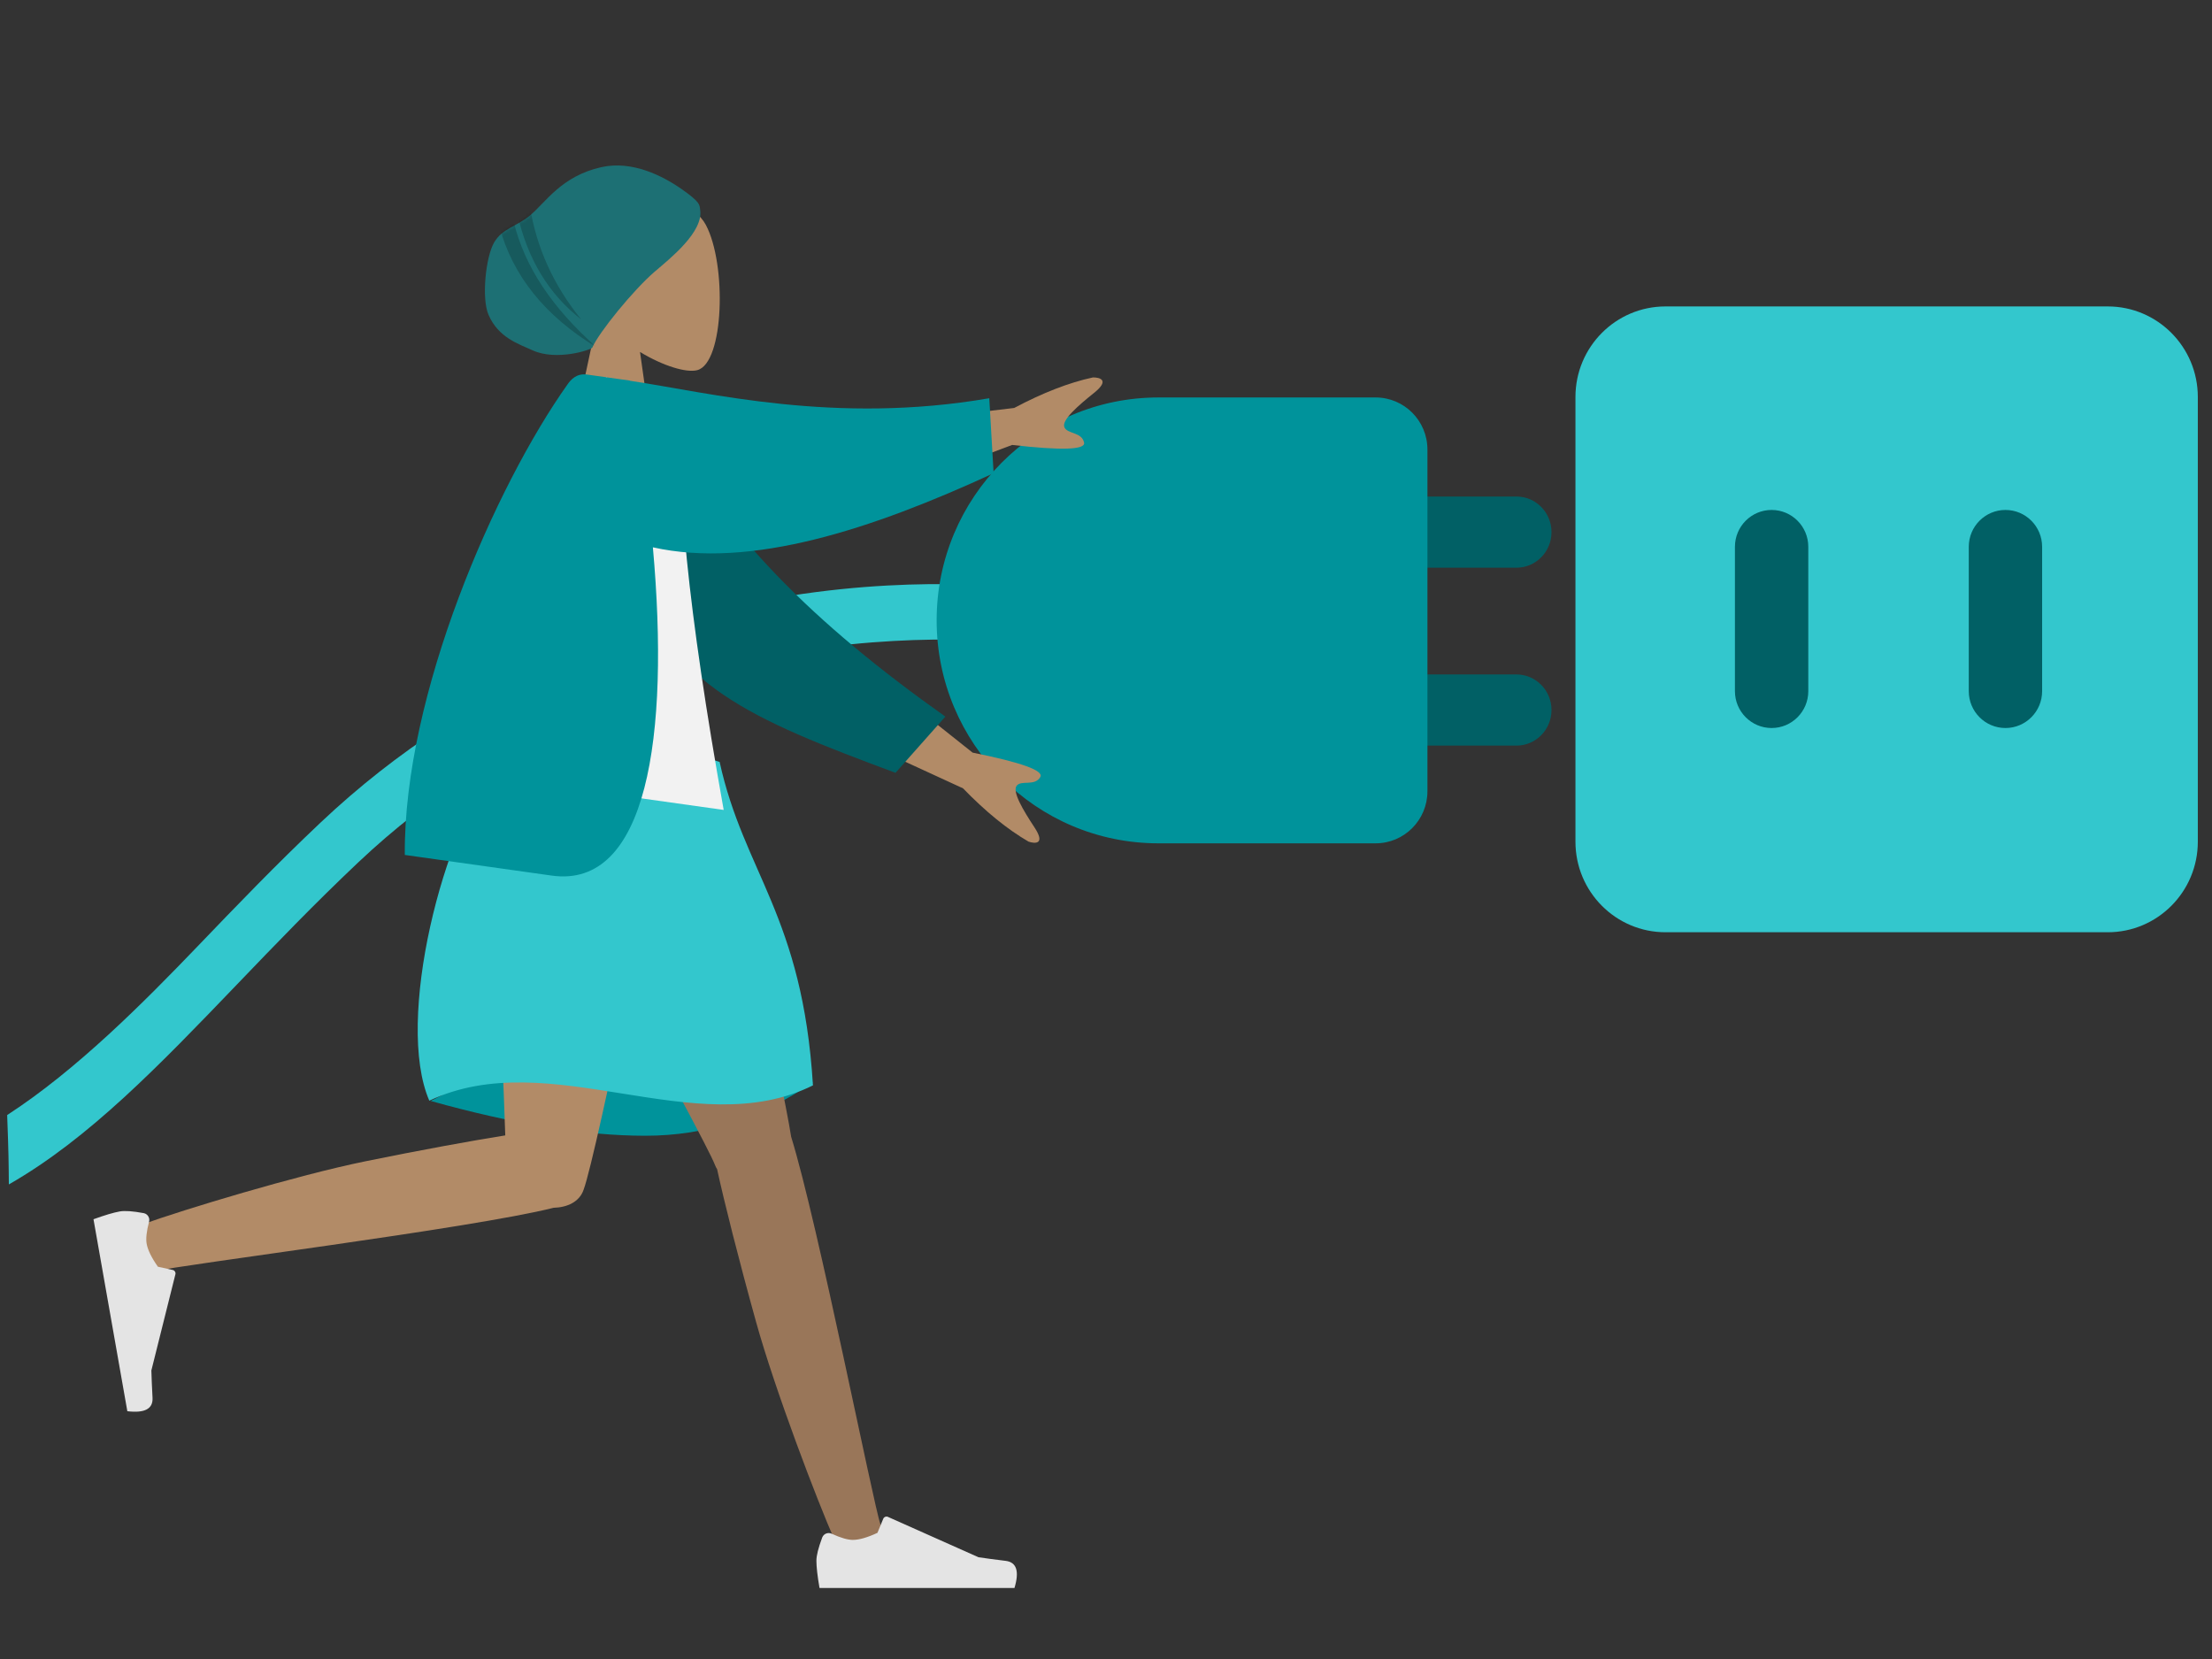 <?xml version="1.0" encoding="UTF-8"?>
<svg width="640px" height="480px" viewBox="0 0 640 480" version="1.1" xmlns="http://www.w3.org/2000/svg" xmlns:xlink="http://www.w3.org/1999/xlink">
    <rect x="0" y="0" width="640" height="480" fill="#333333" stroke="none"/>
    <!-- Generator: Sketch 64 (93537) - https://sketch.com -->
    <title>编组 4@1x</title>
    <desc>Created with Sketch.</desc>
    <defs>
        <path d="M62.292,13.565 C62.072,12.197 62.508,11.526 57.021,7.673 C51.534,3.821 42.676,-0.723 33.753,1.254 C22.174,3.821 17.575,11.475 13.11,15.196 C9.085,18.551 5.046,18.942 2.653,23.104 C0.26,27.267 -1.014,39.242 1.067,44.003 C3.938,50.571 9.6,52.339 13.733,54.231 C20.821,57.476 30.839,54.049 31.082,53.482 C32.959,49.09 43.065,36.702 49.143,31.497 C53.612,27.67 63.324,19.983 62.292,13.565 Z" id="path-1"></path>
    </defs>
    <g id="Page-1" stroke="none" stroke-width="1" fill="none" fill-rule="evenodd">
        <g id="404" transform="translate(-400, -340)">
            <g id="编组-9" transform="translate(400, 340)">
                <g id="编组-8" transform="translate(2, 23)">
                    <path d="M0.073,299.618 C20.157,286.603 39.574,267.05 55.214,250.755 C66.332,239.174 77.83,227.194 90.744,215 C180.526,130.232 294.2,147.097 299,147.85 L296.509,163.496 C295.423,163.319 185.614,147.233 101.662,226.504 C89.032,238.432 77.671,250.266 66.683,261.712 C44.086,285.252 23.754,306.434 0.56,319.692 C0.5,313 0.5,311 0.073,299.618 Z" id="Path" fill="#33C7CD" fill-rule="nonzero"></path>
                    <g id="Group" transform="translate(392, 120)" fill="#016065" fill-rule="nonzero">
                        <path d="M44.76,21.254 L10.967,21.254 C5.367,21.254 0.83,16.643 0.83,10.959 L0.83,10.959 C0.83,5.272 5.37,0.664 10.967,0.664 L44.76,0.664 C50.36,0.664 54.897,5.275 54.897,10.959 L54.897,10.959 C54.897,16.643 50.357,21.254 44.76,21.254 Z" id="Path"></path>
                        <path d="M44.76,72.728 L10.967,72.728 C5.367,72.728 0.83,68.118 0.83,62.433 L0.83,62.433 C0.83,56.747 5.37,52.138 10.967,52.138 L44.76,52.138 C50.36,52.138 54.897,56.749 54.897,62.433 L54.897,62.433 C54.897,68.12 50.357,72.728 44.76,72.728 Z" id="Path"></path>
                    </g>
                    <path d="M396.014,221 L333.152,221 C297.722,221 269,192.122 269,156.5 L269,156.5 C269,120.878 297.722,92 333.152,92 L396.014,92 C404.292,92 411,98.747 411,107.067 L411,205.931 C411,214.255 404.292,221 396.014,221 Z" id="Path" fill="#00939B" fill-rule="nonzero"></path>
                    <g id="plug" transform="translate(453, 65)" fill-rule="nonzero">
                        <path d="M154.841,181.729 L26.883,181.729 C12.491,181.729 0.826,169.999 0.826,155.528 L0.826,26.863 C0.826,12.392 12.491,0.662 26.883,0.662 L154.841,0.662 C169.232,0.662 180.898,12.392 180.898,26.863 L180.898,155.528 C180.898,169.999 169.23,181.729 154.841,181.729 Z" id="Path" fill="#33C7CD"></path>
                        <g id="Group" transform="translate(46.308, 59.462)" fill="#016065">
                            <path d="M11.275,63.177 L11.275,63.177 C5.415,63.177 0.662,58.404 0.662,52.513 L0.662,10.747 C0.662,4.858 5.412,0.082 11.275,0.082 L11.275,0.082 C17.135,0.082 21.888,4.856 21.888,10.747 L21.888,52.513 C21.888,58.404 17.138,63.177 11.275,63.177 Z" id="Path"></path>
                            <path d="M78.93,63.177 L78.93,63.177 C73.069,63.177 68.316,58.404 68.316,52.513 L68.316,10.747 C68.316,4.858 73.067,0.082 78.93,0.082 L78.93,0.082 C84.79,0.082 89.543,4.856 89.543,10.747 L89.543,52.513 C89.543,58.404 84.792,63.177 78.93,63.177 Z" id="Path"></path>
                        </g>
                    </g>
                    <g id="编组-4" transform="translate(176.5, 218.5) scale(-1, 1) translate(-176.5, -218.5) translate(24, 0)">
                        <g id="Head/Front/Turban-1" transform="translate(152.029, 54.486) scale(-1, 1) translate(-152.029, -54.486) translate(80.929, 0)">
                            <g id="Head" transform="translate(56.462, 32.482)" fill="#B28B67">
                                <path d="M39.882,9.571 C45.941,20.888 45.221,49.596 37.391,51.619 C34.268,52.426 27.616,50.45 20.845,46.36 L25.094,76.491 L0,76.491 L8.638,36.138 C3.821,30.471 0.56,23.526 1.105,15.744 C2.675,-6.68 33.823,-1.747 39.882,9.571 Z"></path>
                            </g>
                            <g id="Turban" transform="translate(32.413, 24.1)">
                                <mask id="mask-2" fill="white">
                                    <use xlink:href="#path-1"></use>
                                </mask>
                                <use fill="#1D7074" xlink:href="#path-1"></use>
                                <path d="M8.363,17.124 C11.45,29.934 19.467,42.039 32.413,53.439 C17.433,44.377 8.023,32.684 4.182,18.359 L8.363,17.124 Z M13.025,12.574 C14.907,24.498 19.848,35.403 27.848,45.29 C18.52,38.037 12.374,27.895 9.41,14.865 L13.025,12.574 Z" id="SHade" fill-opacity="0.2" fill="#000000" mask="url(#mask-2)"></path>
                            </g>
                        </g>
                        <g id="Bottom/Standing/Skirt" transform="translate(153.788, 316.955) scale(-1, 1) translate(-153.788, -316.955) translate(3.788, 197.455)">
                            <path d="M97.408,98.088 C121.397,104.798 142.094,108.153 159.5,108.153 C176.905,108.153 193.072,102.986 208,92.653 C184.524,85.766 165.191,82.323 150,82.323 C134.809,82.323 117.278,87.578 97.408,98.088 Z" id="Skirt-Shadow" fill="#00939B"></path>
                            <path d="M180.267,117.824 C180.036,117.477 179.84,117.098 179.685,116.689 C176.479,108.208 125.117,16.726 120,0 L177.826,0 C181.717,12.717 199.227,92.52 201.691,108.442 C209.467,133.557 225.475,214.895 227.519,220.53 C229.669,226.458 217.572,232.633 214.349,225.346 C209.22,213.75 196.999,181.665 191.557,162.074 C186.456,143.708 182.302,127.185 180.267,117.824 Z" id="Leg" fill="#997659"></path>
                            <path d="M132.957,128.994 C109.475,134.928 23.584,145.658 17.69,147.341 C11.626,149.072 6.31,136.574 13.805,133.867 C25.73,129.559 58.589,119.606 78.512,115.544 C94.536,112.277 109.159,109.611 118.976,108.05 C118.145,80.473 114.343,14.294 116.835,1.42108547e-14 L168,1.42108547e-14 C165.61,13.707 145.41,113.718 141.656,123.729 C140.464,127.302 136.909,128.882 132.957,128.994 L132.957,128.994 Z" id="Leg" fill="#B28B67"></path>
                            <g id="Accessories/Shoe/Flat-Sneaker" transform="translate(24.5, 157) rotate(80) translate(-24.5, -157) translate(-6, 137)" fill="#E4E4E4">
                                <path d="M2.678,25.402 C1.559,28.388 1,30.623 1,32.106 C1,33.909 1.3,36.54 1.901,40 C3.993,40 22.794,40 58.303,40 C59.769,35.155 58.923,32.539 55.765,32.152 C52.607,31.766 49.984,31.417 47.895,31.106 L21.68,19.419 C21.176,19.194 20.584,19.421 20.359,19.925 C20.356,19.934 20.352,19.942 20.348,19.951 L18.663,24.039 L18.663,24.039 C15.74,25.403 13.364,26.085 11.537,26.085 C10.052,26.085 8.001,25.485 5.384,24.285 L5.384,24.285 C4.38,23.825 3.193,24.266 2.733,25.27 C2.713,25.313 2.695,25.357 2.678,25.402 Z" id="shoe"></path>
                            </g>
                            <g id="Accessories/Shoe/Flat-Sneaker" transform="translate(208, 199)" fill="#E4E4E4">
                                <path d="M2.678,25.402 C1.559,28.388 1,30.623 1,32.106 C1,33.909 1.3,36.54 1.901,40 C3.993,40 22.794,40 58.303,40 C59.769,35.155 58.923,32.539 55.765,32.152 C52.607,31.766 49.984,31.417 47.895,31.106 L21.68,19.419 C21.176,19.194 20.584,19.421 20.359,19.925 C20.356,19.934 20.352,19.942 20.348,19.951 L18.663,24.039 L18.663,24.039 C15.74,25.403 13.364,26.085 11.537,26.085 C10.052,26.085 8.001,25.485 5.384,24.285 L5.384,24.285 C4.38,23.825 3.193,24.266 2.733,25.27 C2.713,25.313 2.695,25.357 2.678,25.402 Z" id="shoe"></path>
                            </g>
                            <path d="M117,3.55271368e-15 C139.547,-6.451 160.88,-6.451 181,3.55271368e-15 C188,31.937 205.009,44.613 208,93.579 C174,110.473 132,81.53 97,98.005 C87,74.961 101,19.465 117,3.55271368e-15 Z" id="Skirt" fill="#33C7CD"></path>
                        </g>
                        <g id="Body" transform="translate(108.626, 148.402) scale(-1, 1) rotate(8) translate(-108.626, -148.402) translate(12.626, 57.902)">
                            <path d="M119.969,134.693 L159.601,122.792 C166.994,117.034 173.968,112.825 180.522,110.163 C182.428,109.804 185.583,110.013 181.64,114.487 C177.697,118.962 173.75,123.846 174.876,125.723 C176.002,127.599 180.104,126.185 181.291,129.157 C182.083,131.138 175.286,132.557 160.902,133.414 L130.088,151.555 L119.969,134.693 Z" id="Skin" fill="#B28B67" transform="translate(151.749, 130.8) scale(1, -1) translate(-151.749, -130.8) "></path>
                            <path d="M122.962,16.762 L161.519,31.726 C170.894,31.729 178.984,32.694 185.788,34.622 C187.51,35.51 189.867,37.613 184.001,38.719 C178.134,39.824 172.012,41.25 171.741,43.421 C171.47,45.592 175.574,46.997 174.675,50.07 C174.076,52.119 167.848,49.062 155.99,40.901 L120.528,36.273 L122.962,16.762 Z" id="Arm" fill="#B28B67" transform="translate(154.136, 33.724) rotate(-36) translate(-154.136, -33.724) "></path>
                            <path d="M52.57,49.534 C78.872,77.552 110.954,95.833 154.71,112.045 L144.988,131.488 C99.84,127.237 75.703,123.84 56.785,95.777 C52.038,88.734 43.55,64.498 38.465,51.912 L52.57,49.534 Z" id="Coat-Back" fill="#016065" transform="translate(96.588, 90.511) rotate(7) translate(-96.588, -90.511) "></path>
                            <path d="M11.385,154.631 L91.896,154.631 C73.659,98.992 64.343,60.805 63.947,40.07 C63.927,39.013 61.975,37.15 61.112,37.394 C54.798,39.178 48.041,38.511 40.841,35.393 C21.755,66.1 15.154,103.907 11.385,154.631 Z" id="Shirt" fill="#F2F2F2"></path>
                            <path d="M151.413,25.979 L155.676,47.289 C123.04,68.287 89.992,84.552 61.035,82.242 C73.611,136.198 73.031,180.368 45.27,180.368 L45.27,180.368 L2.342,180.368 C-4.476,134.532 13.443,70.98 30.055,38.925 C30.69,37.701 32.04,35.393 35.222,35.393 L35.222,35.393 L47.695,35.393 C47.701,35.41 47.706,35.426 47.712,35.443 C70.789,35.631 108.231,39.847 151.413,25.979 Z" id="Coat-Front" fill="#00939B"></path>
                        </g>
                    </g>
                </g>
            </g>
        </g>
    </g>
</svg>